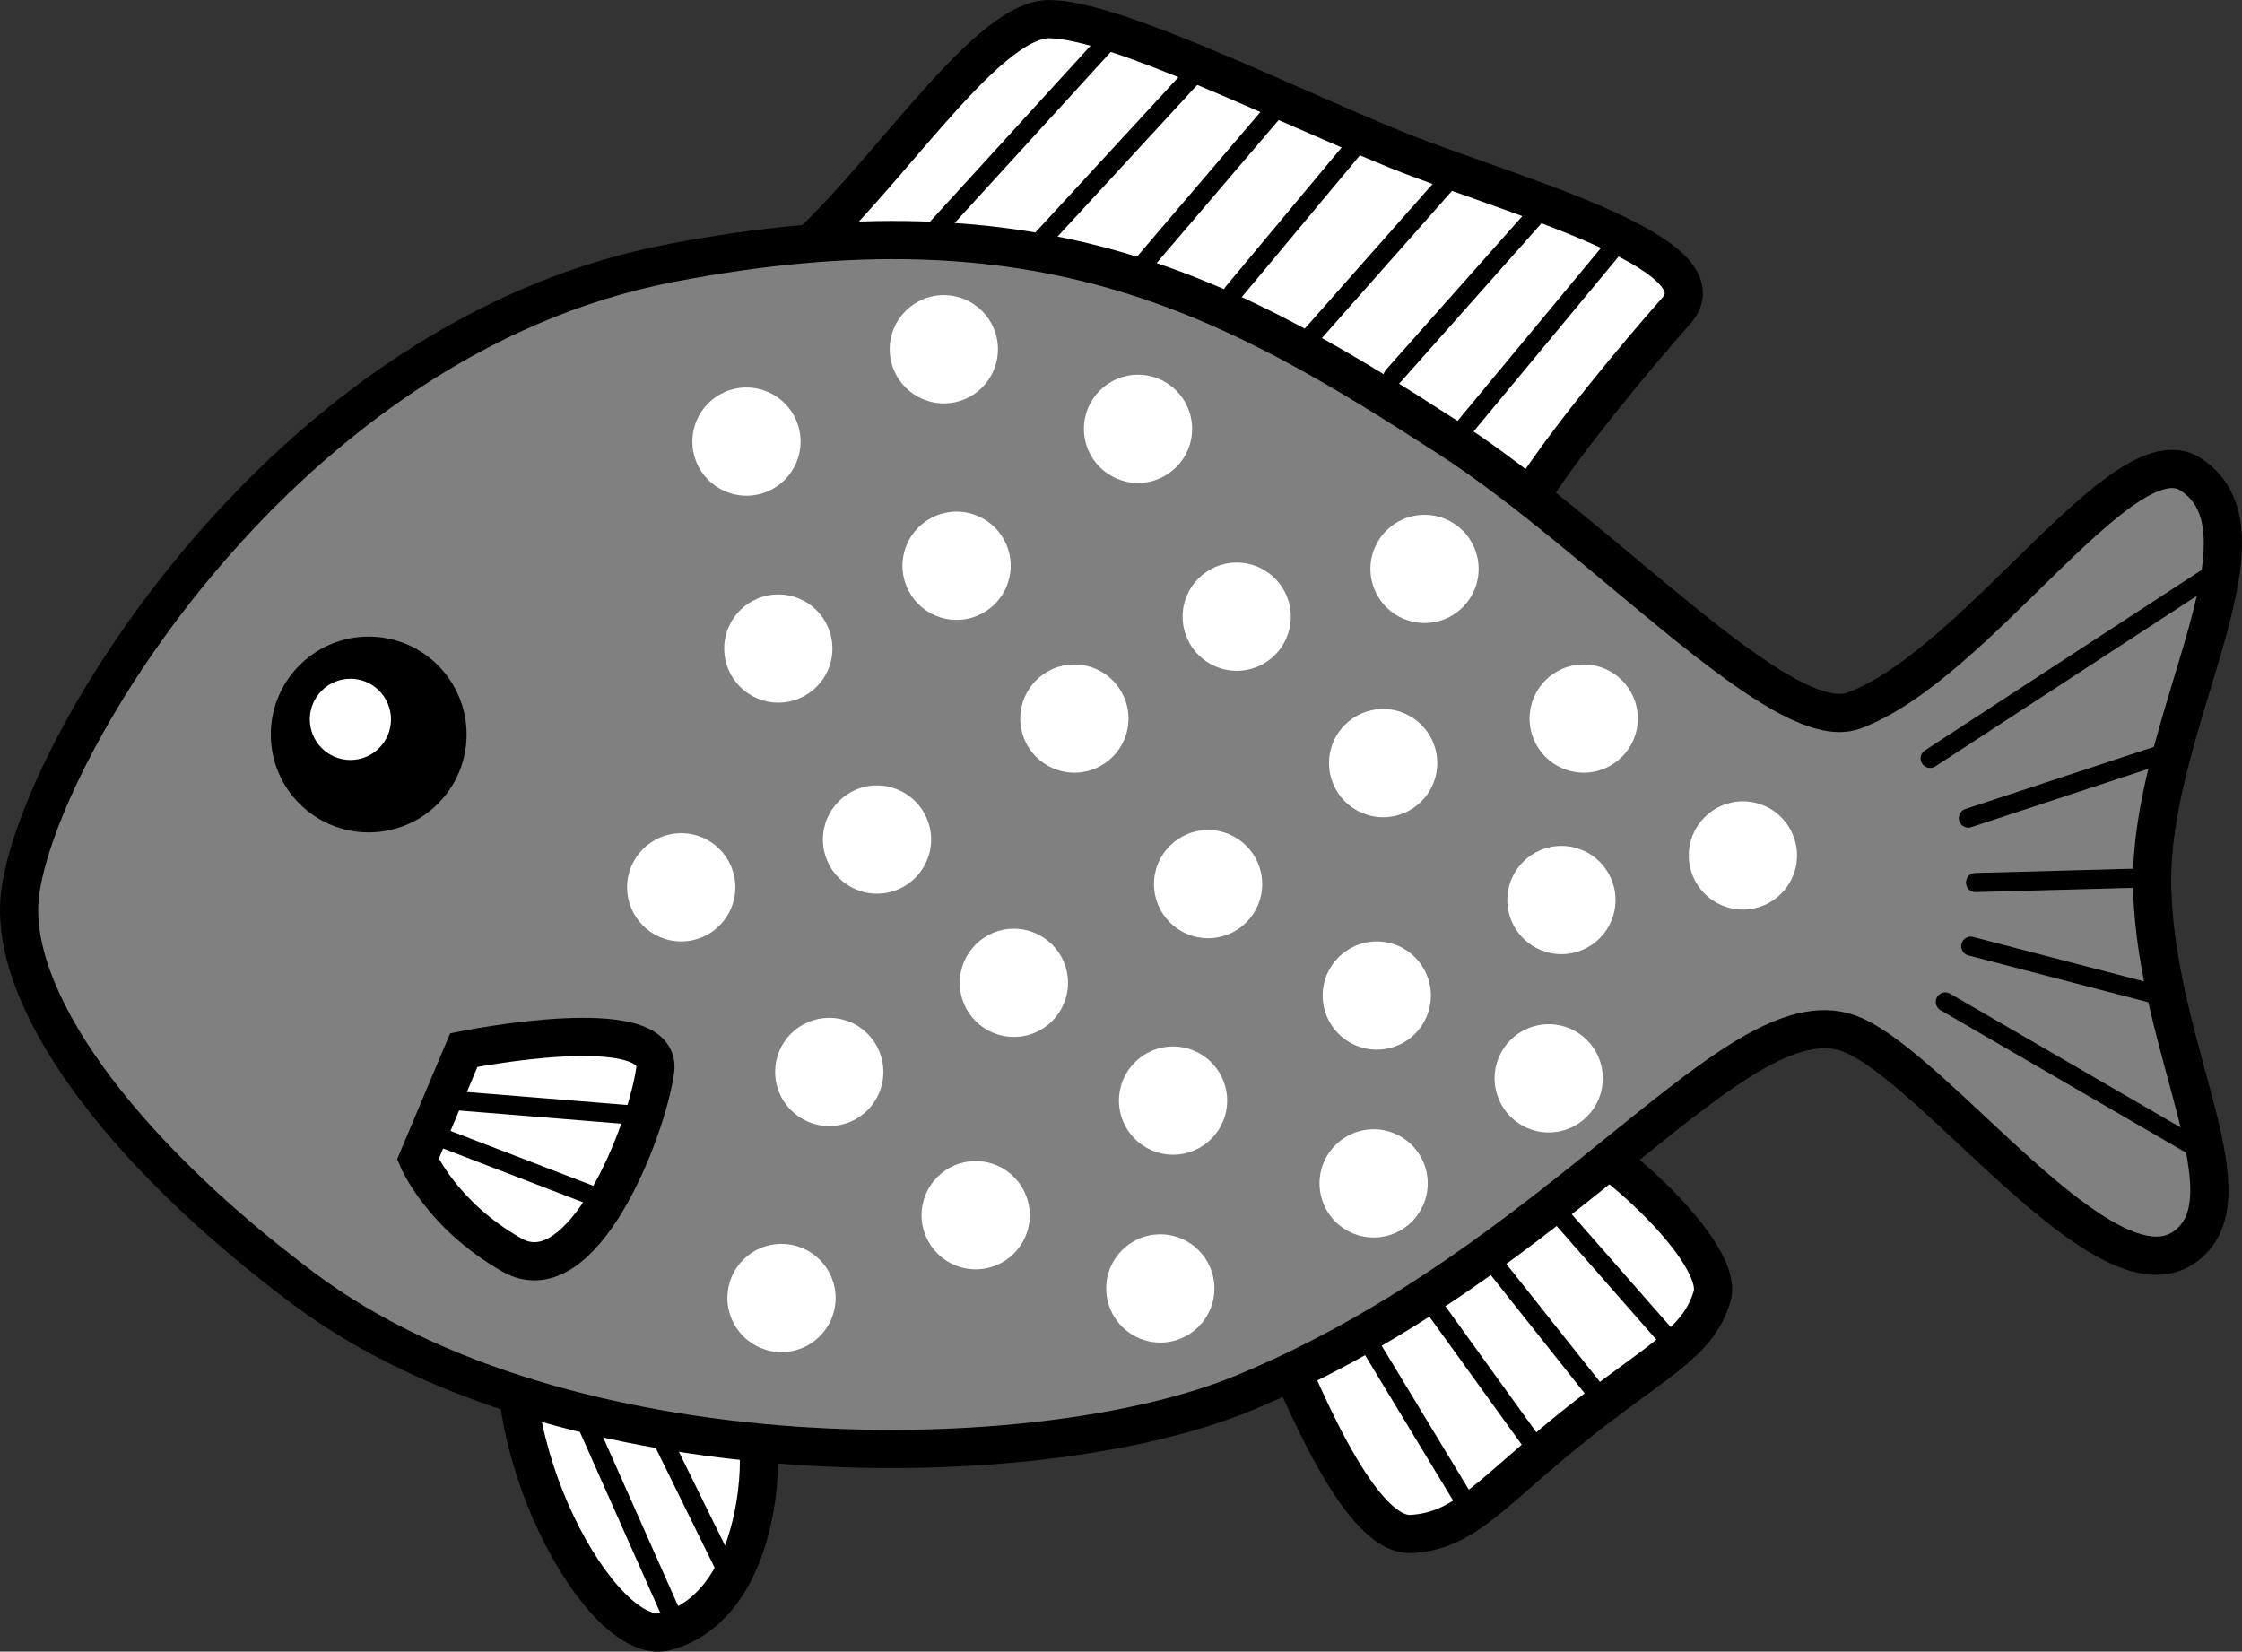 <?xml version="1.0" encoding="utf-8"?>
<!-- Generator: Adobe Illustrator 15.1.0, SVG Export Plug-In . SVG Version: 6.00 Build 0)  -->
<!DOCTYPE svg PUBLIC "-//W3C//DTD SVG 1.1//EN" "http://www.w3.org/Graphics/SVG/1.1/DTD/svg11.dtd">
<svg version="1.1" id="レイヤー_1" xmlns="http://www.w3.org/2000/svg" xmlns:xlink="http://www.w3.org/1999/xlink" x="0px"
	 y="0px" width="117.379px" height="86.467px" viewBox="0 0 117.379 86.467" enable-background="new 0 0 117.379 86.467"
	 xml:space="preserve">
<rect x="0" y="0" width="117.379" height="86.467" fill="#333333" stroke="none"/>
<g>
	<g>
		<path fill="#FFFFFF" stroke="#000000" stroke-width="2" stroke-miterlimit="10" d="M41.239,13.794
			c4.714-3.746,10.247-12.873,13.745-12.793c3.499,0.082,12.028,4.369,18.197,6.871c5.45,2.211,17.278,5.334,14.581,8.396
			c-2.188,2.484-5.527,6.5-7.472,9.455c-2.999,4.557-9.321-2.021-16.755-4.945S38.182,16.224,41.239,13.794z"/>
		
			<line fill="#FFFFFF" stroke="#000000" stroke-linecap="round" stroke-miterlimit="10" x1="58.178" y1="1.95" x2="49.053" y2="11.95"/>
		
			<line fill="#FFFFFF" stroke="#000000" stroke-linecap="round" stroke-miterlimit="10" x1="62.803" y1="3.575" x2="54.053" y2="13.075"/>
		
			<line fill="#FFFFFF" stroke="#000000" stroke-linecap="round" stroke-miterlimit="10" x1="66.678" y1="5.825" x2="59.428" y2="14.325"/>
		
			<line fill="#FFFFFF" stroke="#000000" stroke-linecap="round" stroke-miterlimit="10" x1="71.428" y1="7.075" x2="64.553" y2="15.325"/>
		
			<line fill="#FFFFFF" stroke="#000000" stroke-linecap="round" stroke-miterlimit="10" x1="76.053" y1="9.2" x2="68.428" y2="17.825"/>
		
			<line fill="#FFFFFF" stroke="#000000" stroke-linecap="round" stroke-miterlimit="10" x1="80.803" y1="10.825" x2="72.928" y2="19.7"/>
		
			<line fill="#FFFFFF" stroke="#000000" stroke-linecap="round" stroke-miterlimit="10" x1="84.803" y1="12.575" x2="76.511" y2="22.575"/>
	</g>
	<g>
		<path fill="#FFFFFF" stroke="#000000" stroke-width="2" stroke-miterlimit="10" d="M66.679,69.493
			c1.107,2.516,4.349,10.963,7.197,10.813c2.85-0.148,4.26-2.242,8.572-5.688c4.314-3.443,6.432-4.252,7.188-6.75
			c0.756-2.496-6.984-9.186-8.791-8.875S66.679,69.493,66.679,69.493z"/>
		
			<line fill="#FFFFFF" stroke="#000000" stroke-linecap="round" stroke-miterlimit="10" x1="71.678" y1="70.327" x2="77.053" y2="79.202"/>
		
			<line fill="#FFFFFF" stroke="#000000" stroke-linecap="round" stroke-miterlimit="10" x1="74.928" y1="68.202" x2="80.428" y2="75.827"/>
		
			<line fill="#FFFFFF" stroke="#000000" stroke-linecap="round" stroke-miterlimit="10" x1="78.053" y1="65.952" x2="84.303" y2="73.827"/>
		
			<line fill="#FFFFFF" stroke="#000000" stroke-linecap="round" stroke-miterlimit="10" x1="81.303" y1="63.202" x2="87.553" y2="70.327"/>
	</g>
	<g>
		<path fill="#FFFFFF" stroke="#000000" stroke-width="2" stroke-miterlimit="10" d="M27.392,68.241
			c-1.922,7.002,4.084,18.125,7.494,17.168c4.459-1.248,4.922-7.627,4.84-9.168c-0.083-1.533-3.741-5.527-3.741-5.527L27.392,68.241
			z"/>
		
			<line fill="#FFFFFF" stroke="#000000" stroke-linecap="round" stroke-miterlimit="10" x1="29.678" y1="72.202" x2="35.178" y2="84.577"/>
		
			<line fill="#FFFFFF" stroke="#000000" stroke-linecap="round" stroke-miterlimit="10" x1="33.178" y1="72.327" x2="38.178" y2="82.493"/>
	</g>
	<g>
		<path fill="#808080" stroke="#000000" stroke-width="2" stroke-miterlimit="10" d="M1.053,46.784c0.941-7.531,13.75-29.084,34-33
			C54.679,9.989,64.55,15.63,75.886,22.95c8.023,5.184,17.421,15.631,21.167,14.252c6.435-2.369,14.125-14.627,17.625-12.377
			c4.854,3.123-2.252,13.176-2,21.752c0.25,8.5,5.375,16.25,1.625,18.75c-4.129,2.752-12.75-9.125-17.25-11.125
			c-5.951-2.646-15,11.75-32,18.75c-10.677,4.396-35.542,4.707-49.167-5.5C6.064,60.093,0.386,52.118,1.053,46.784z"/>
		
			<line fill="#808080" stroke="#000000" stroke-linecap="round" stroke-miterlimit="10" x1="101.053" y1="39.702" x2="115.428" y2="30.327"/>
		
			<line fill="#808080" stroke="#000000" stroke-linecap="round" stroke-miterlimit="10" x1="103.053" y1="42.827" x2="113.678" y2="39.327"/>
		
			<line fill="#808080" stroke="#000000" stroke-linecap="round" stroke-miterlimit="10" x1="103.178" y1="49.534" x2="113.428" y2="52.202"/>
		
			<line fill="#808080" stroke="#000000" stroke-linecap="round" stroke-miterlimit="10" x1="101.845" y1="52.452" x2="114.553" y2="59.827"/>
		
			<line fill="#808080" stroke="#000000" stroke-linecap="round" stroke-miterlimit="10" x1="103.428" y1="46.202" x2="112.678" y2="45.952"/>
	</g>
	<g>
		<path fill="#FFFFFF" stroke="#000000" stroke-width="2" stroke-miterlimit="10" d="M24.282,54.974c0,0,10.466-2.115,10.02,1.061
			c-0.446,3.174-3.797,11.771-7.499,9.668s-4.924-5.02-4.924-5.02L24.282,54.974z"/>
		
			<line fill="#FFFFFF" stroke="#000000" stroke-linecap="round" stroke-miterlimit="10" x1="24.095" y1="57.64" x2="33.345" y2="58.39"/>
		
			<line fill="#FFFFFF" stroke="#000000" stroke-linecap="round" stroke-miterlimit="10" x1="23.053" y1="59.534" x2="31.178" y2="62.659"/>
	</g>
	<g>
		<circle cx="19.303" cy="38.452" r="5.125"/>
		<path fill="#FFFFFF" d="M20.47,37.659c0,1.174-0.951,2.127-2.125,2.127s-2.125-0.953-2.125-2.127c0-1.172,0.951-2.125,2.125-2.125
			S20.47,36.487,20.47,37.659z"/>
	</g>
	<g>
		<circle fill="#FFFFFF" cx="39.081" cy="23.118" r="2.833"/>
		<circle fill="#FFFFFF" cx="50.081" cy="29.618" r="2.833"/>
		<circle fill="#FFFFFF" cx="49.414" cy="18.284" r="2.833"/>
		<circle fill="#FFFFFF" cx="59.581" cy="22.45" r="2.833"/>
		<circle fill="#FFFFFF" cx="64.748" cy="32.284" r="2.833"/>
		<circle fill="#FFFFFF" cx="74.581" cy="29.784" r="2.833"/>
		<circle fill="#FFFFFF" cx="40.748" cy="33.952" r="2.833"/>
		<circle fill="#FFFFFF" cx="56.249" cy="37.618" r="2.833"/>
		<circle fill="#FFFFFF" cx="45.915" cy="43.952" r="2.833"/>
		<circle fill="#FFFFFF" cx="35.665" cy="46.452" r="2.833"/>
		<circle fill="#FFFFFF" cx="53.081" cy="51.452" r="2.833"/>
		<circle fill="#FFFFFF" cx="63.249" cy="46.284" r="2.833"/>
		<circle fill="#FFFFFF" cx="72.414" cy="39.95" r="2.833"/>
		<circle fill="#FFFFFF" cx="82.914" cy="37.618" r="2.833"/>
		<circle fill="#FFFFFF" cx="81.747" cy="47.118" r="2.833"/>
		<circle fill="#FFFFFF" cx="72.081" cy="52.118" r="2.833"/>
		<circle fill="#FFFFFF" cx="61.415" cy="57.618" r="2.833"/>
		<circle fill="#FFFFFF" cx="43.415" cy="56.118" r="2.833"/>
		<circle fill="#FFFFFF" cx="51.081" cy="63.618" r="2.833"/>
		<circle fill="#FFFFFF" cx="40.915" cy="67.952" r="2.833"/>
		<circle fill="#FFFFFF" cx="91.249" cy="44.784" r="2.833"/>
		<circle fill="#FFFFFF" cx="81.082" cy="56.452" r="2.833"/>
		<circle fill="#FFFFFF" cx="71.916" cy="61.952" r="2.833"/>
		<circle fill="#FFFFFF" cx="60.747" cy="67.452" r="2.833"/>
	</g>
</g>
</svg>
